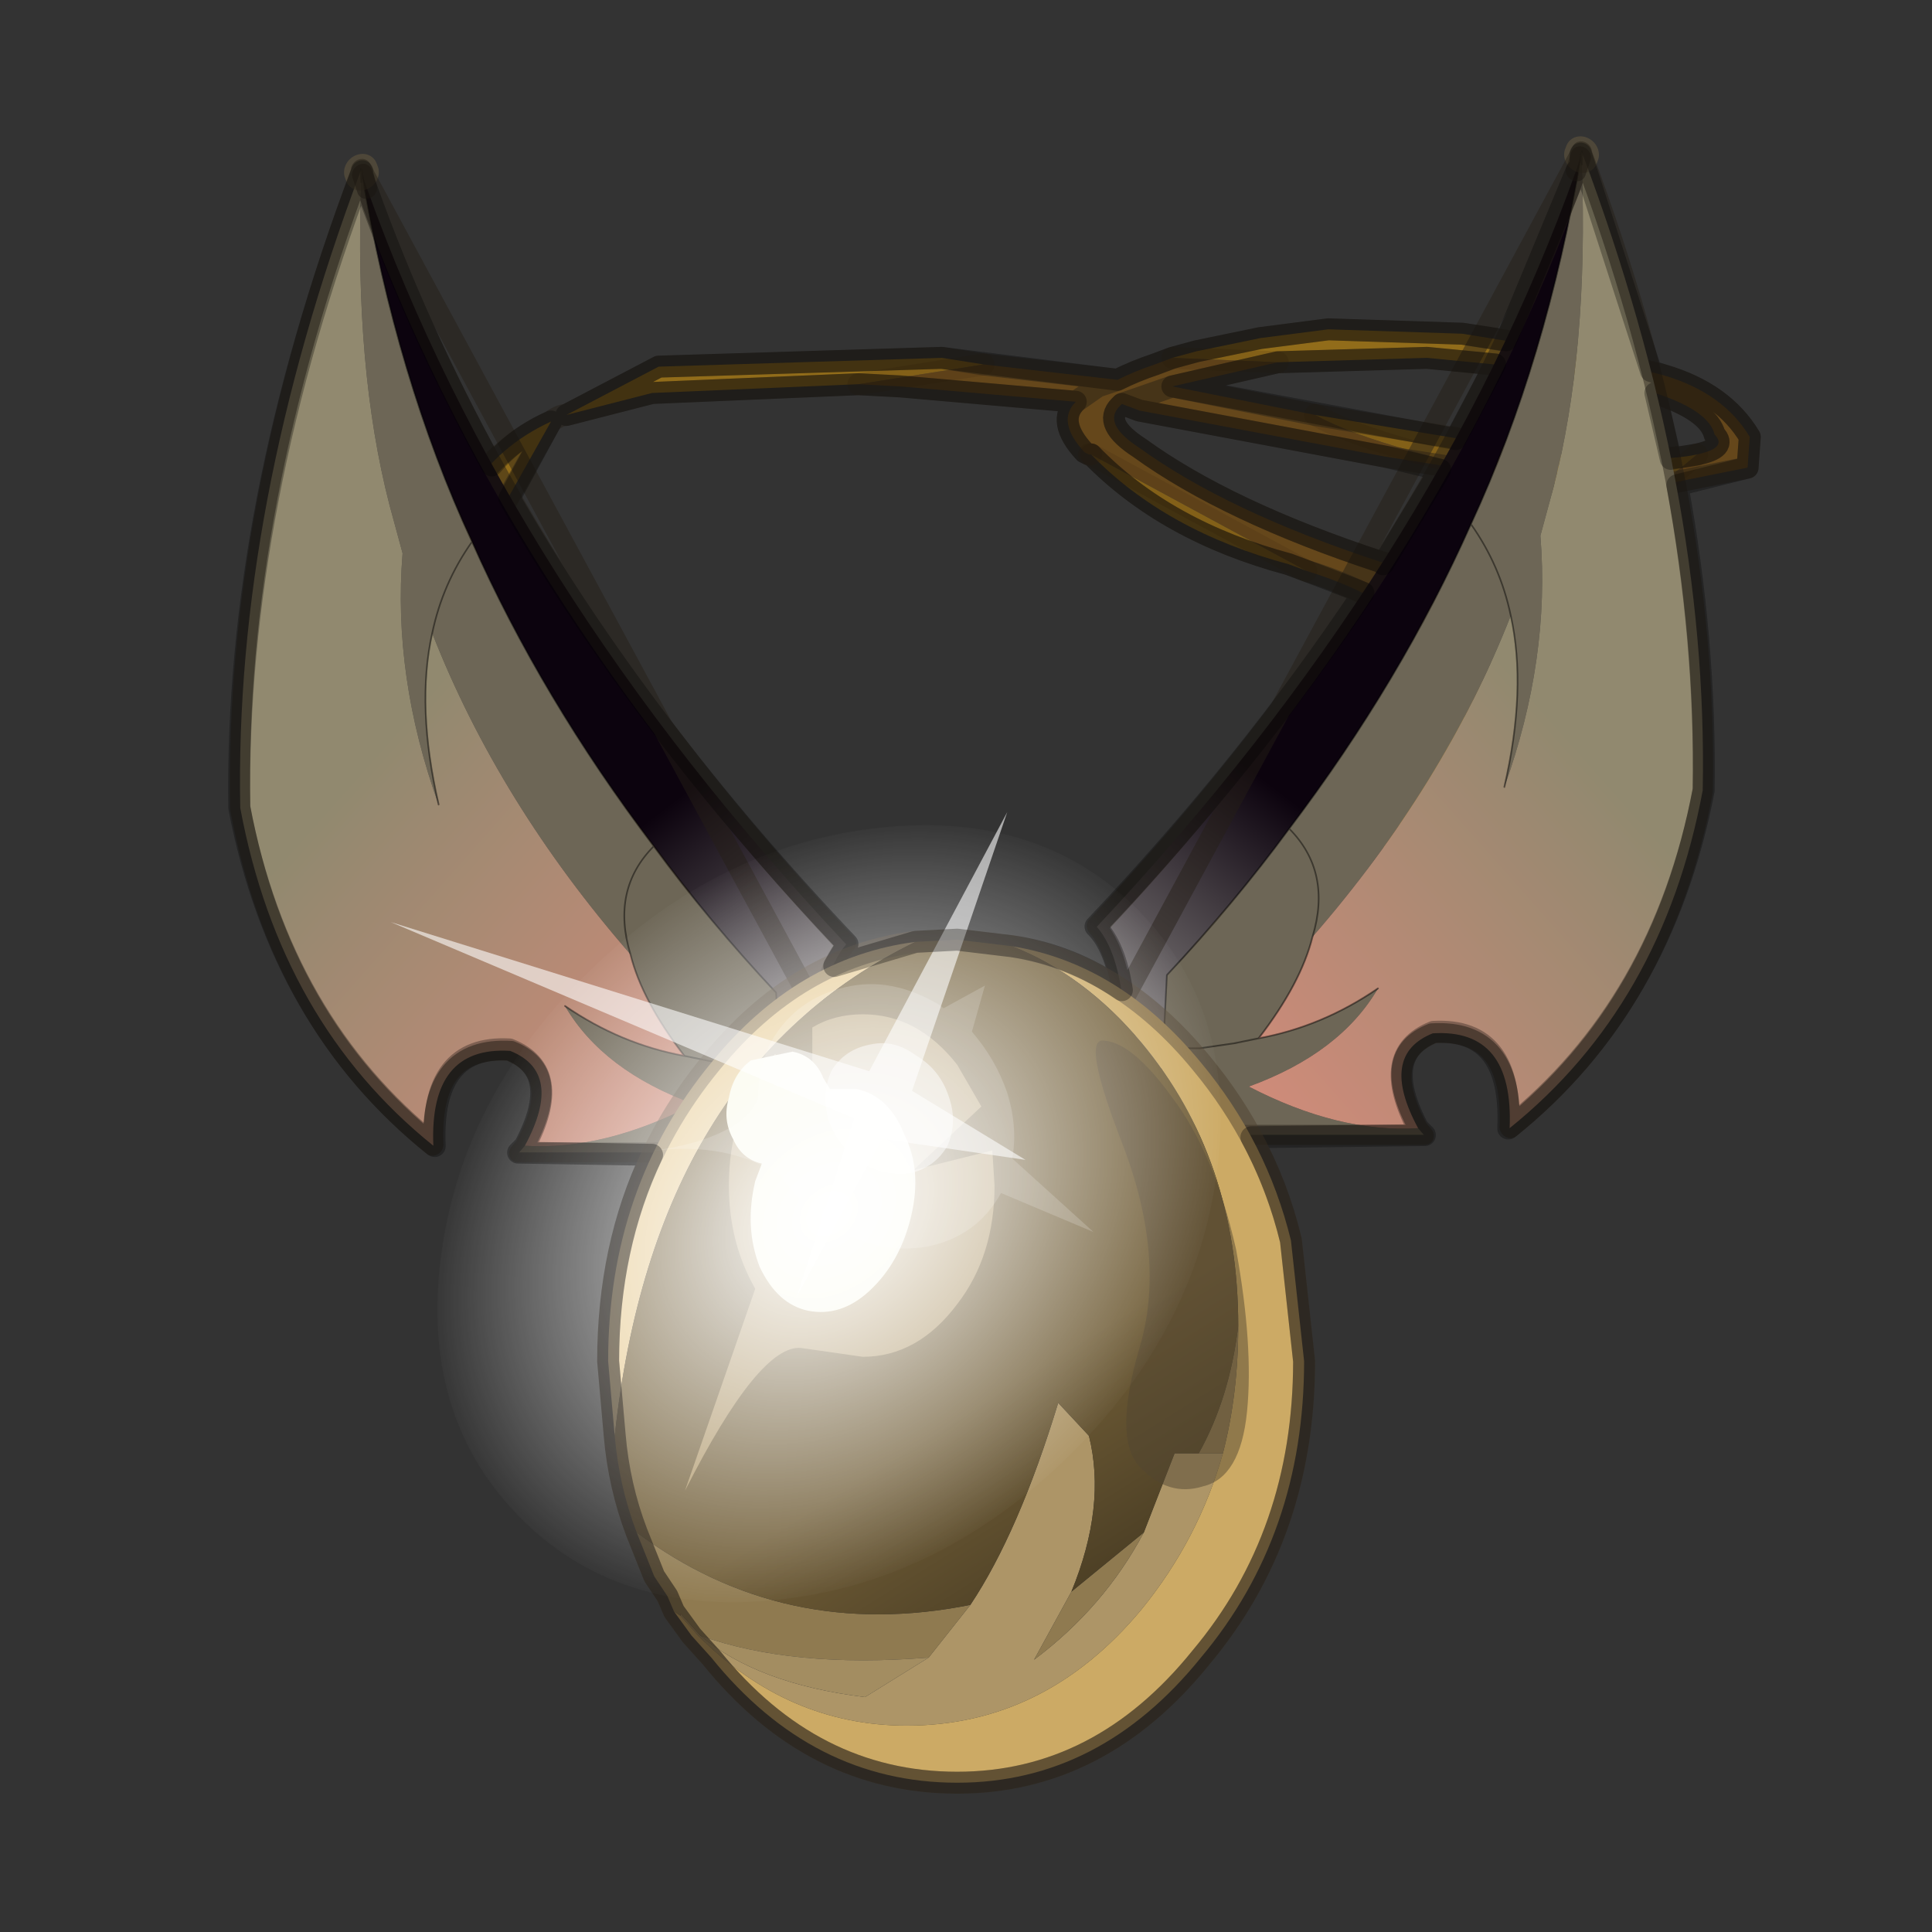 <?xml version="1.0" encoding="UTF-8" standalone="no"?>
<svg xmlns:xlink="http://www.w3.org/1999/xlink" height="440.0px" width="440.0px" xmlns="http://www.w3.org/2000/svg">
  <rect width="100%" height="100%" fill="#333333" stroke="none"/>
  <g transform="matrix(10.0, 0.0, 0.0, 10.0, 0.0, 0.0)">
    <use height="44.0" transform="matrix(1.0, 0.0, 0.0, 1.0, 0.0, 0.0)" width="44.0" xlink:href="#shape0"/>
    <use height="30.35" transform="matrix(-0.758, 0.0, 0.082, 0.758, 37.66, 3.105)" width="21.4" xlink:href="#sprite0"/>
    <use height="30.35" transform="matrix(0.758, 0.0, -0.082, 0.758, 6.59, 3.505)" width="21.4" xlink:href="#sprite0"/>
    <use height="19.7" transform="matrix(1.0, 0.0, 0.0, 1.0, 13.6, 21.15)" width="16.35" xlink:href="#shape2"/>
    <use height="34.8" transform="matrix(-0.407, 0.395, 0.311, 0.32, 20.55, 15.2)" width="34.8" xlink:href="#sprite1"/>
    <use height="20.95" transform="matrix(0.499, -0.237, 0.309, 0.553, 8.9, 21.0)" width="24.45" xlink:href="#sprite2"/>
    <use height="37.6" transform="matrix(1.0, 0.0, 0.0, 1.0, 5.2, 3.25)" width="34.9" xlink:href="#shape5"/>
  </g>
  <defs>
    <g id="shape0" transform="matrix(1.0, 0.0, 0.0, 1.0, 0.0, 0.0)">
      <path d="M44.0 44.0 L0.0 44.0 0.0 0.0 44.0 0.0 44.0 44.0" fill="#43adca" fill-opacity="0.0" fill-rule="evenodd" stroke="none"/>
      <path d="M26.7 8.15 L29.1 8.25 26.7 8.8 29.95 9.45 Q31.5 10.3 35.7 11.05 L31.55 10.4 25.95 9.35 25.55 9.2 25.5 9.25 Q25.1 9.65 25.95 10.2 27.95 11.65 31.45 12.8 L31.65 12.85 Q33.4 13.8 33.7 14.95 L33.8 15.95 32.4 17.1 Q33.8 14.25 29.75 13.0 L24.85 10.35 24.8 10.35 24.7 10.3 Q24.05 9.6 24.5 9.15 L20.5 8.8 19.55 8.75 22.4 8.3 25.45 8.65 Q25.85 8.45 26.3 8.3 L26.7 8.15 M34.55 8.35 L34.85 7.85 35.3 7.9 37.9 8.55 Q39.25 8.95 39.85 9.95 L39.8 10.65 37.8 11.05 38.65 10.35 Q39.35 10.2 39.05 9.9 38.8 8.85 34.55 8.35 M10.75 12.8 Q10.95 14.9 11.75 15.8 13.85 18.05 15.8 19.4 L12.15 17.5 Q11.3 16.75 10.75 15.8 9.4 13.55 10.55 11.5 L10.7 11.2 Q10.6 12.05 10.75 12.8 M24.5 9.15 L25.0 8.8 25.45 8.65 25.0 8.8 24.5 9.15 M26.7 8.8 L25.55 9.2 26.7 8.8" fill="#65471b" fill-rule="evenodd" stroke="none"/>
      <path d="M26.7 8.15 L27.25 8.0 28.7 7.7 30.25 7.5 33.3 7.6 34.85 7.85 34.55 8.35 32.5 8.15 29.1 8.25 26.7 8.15 M37.8 11.05 L37.6 11.1 35.7 11.05 Q31.5 10.3 29.95 9.45 L35.4 10.35 Q37.75 10.55 38.65 10.35 L37.8 11.05 M33.8 15.95 Q33.8 17.8 31.85 19.1 L28.65 20.95 26.65 21.75 26.65 20.95 Q28.25 20.5 29.7 19.7 31.55 18.75 32.4 17.15 L32.4 17.1 33.8 15.95 M29.75 13.0 L29.35 12.85 Q26.55 12.1 24.85 10.35 L29.75 13.0 M19.55 8.75 L14.85 8.95 12.9 9.45 15.0 8.35 21.45 8.15 22.4 8.3 19.55 8.75 M12.55 9.6 L10.75 12.8 Q10.6 12.05 10.7 11.2 11.35 10.15 12.55 9.6 M15.8 19.4 L15.8 20.4 Q13.35 19.35 12.15 17.5 L15.8 19.4 M28.65 20.95 L29.7 19.7 28.65 20.95" fill="#916c1a" fill-rule="evenodd" stroke="none"/>
      <path d="M34.85 7.85 L33.3 7.6 30.25 7.5 28.7 7.7 27.25 8.0 26.7 8.15 26.3 8.3 Q25.85 8.45 25.45 8.65 L22.4 8.3 21.45 8.15 15.0 8.35 12.9 9.45 Q12.75 9.45 12.55 9.6 L10.75 12.8 M29.1 8.25 L32.5 8.15 34.55 8.35 M34.85 7.85 L35.3 7.9 37.9 8.55 Q39.25 8.95 39.85 9.95 L39.8 10.65 37.8 11.05 37.6 11.1 35.7 11.05 31.55 10.4 25.95 9.35 25.55 9.2 25.5 9.25 Q25.1 9.65 25.95 10.2 27.95 11.65 31.45 12.8 L31.65 12.85 Q33.4 13.8 33.7 14.95 L33.8 15.95 Q33.8 17.8 31.85 19.1 L28.65 20.95 26.65 21.75 M26.65 20.95 Q28.25 20.5 29.7 19.7 31.55 18.75 32.4 17.15 L32.4 17.1 Q33.8 14.25 29.75 13.0 L29.35 12.85 Q26.55 12.1 24.85 10.35 M24.8 10.35 L24.7 10.3 Q24.05 9.6 24.5 9.15 L20.5 8.8 19.55 8.75 14.85 8.95 12.9 9.45 M10.7 11.2 Q11.35 10.15 12.55 9.6 M38.65 10.35 Q39.35 10.2 39.05 9.9 38.8 8.85 34.55 8.35 M38.65 10.35 Q37.75 10.55 35.4 10.35 L29.95 9.45 M25.45 8.65 L25.0 8.8 24.5 9.15 M25.55 9.2 L26.7 8.8 29.1 8.25 M26.7 8.8 L29.95 9.45" fill="none" stroke="#251e16" stroke-linecap="round" stroke-linejoin="round" stroke-opacity="0.471" stroke-width="0.5"/>
      <path d="M26.7 8.15 L29.1 8.25 M34.55 8.35 L34.85 7.85 M37.8 11.05 L38.65 10.35 M29.95 9.45 Q31.5 10.3 35.7 11.05 M22.4 8.3 L19.55 8.75 M29.7 19.7 L28.65 20.95 M32.4 17.1 L33.8 15.95 M24.85 10.35 L29.75 13.0 M12.15 17.5 L15.8 19.4 M10.7 11.2 Q10.6 12.05 10.75 12.8" fill="none" stroke="#382510" stroke-linecap="round" stroke-linejoin="round" stroke-opacity="0.153" stroke-width="0.5"/>
      <path d="M24.85 10.35 L24.8 10.35 M10.75 12.8 Q10.95 14.9 11.75 15.8 13.85 18.05 15.8 19.4 M15.8 20.4 Q13.35 19.35 12.15 17.5 11.3 16.75 10.75 15.8 9.4 13.55 10.55 11.5 L10.7 11.2" fill="none" stroke="#382510" stroke-linecap="round" stroke-linejoin="round" stroke-opacity="0.2" stroke-width="0.5"/>
    </g>
    <g id="sprite0" transform="matrix(1.0, 0.0, 0.0, 1.0, -13.15, 22.3)">
      <use height="30.35" transform="matrix(1.0, 0.0, 0.0, 1.0, 13.15, -22.3)" width="21.4" xlink:href="#shape1"/>
    </g>
    <g id="shape1" transform="matrix(1.0, 0.0, 0.0, 1.0, -13.15, 22.3)">
      <path d="M15.35 -21.8 L15.35 -21.85 15.35 -21.8" fill="#91896f" fill-rule="evenodd" stroke="none"/>
      <path d="M15.35 -21.85 L15.4 -21.75 15.4 -21.7 15.35 -21.8 15.4 -21.7 15.4 -21.45 15.4 -21.7 Q17.1 -15.55 19.9 -10.65 22.5 -5.95 26.35 -1.5 28.25 0.75 30.5 2.9 L30.85 5.1 31.0 5.95 34.2 7.2 29.9 7.7 29.7 7.7 23.3 7.7 23.45 7.5 Q25.85 7.65 28.4 6.25 25.55 5.25 24.2 3.3 26.0 4.45 27.95 4.8 26.5 3.15 26.0 1.75 21.55 -2.8 19.0 -7.9 18.75 -5.7 19.75 -2.75 17.95 -6.6 17.85 -10.3 L17.3 -11.75 Q15.8 -15.85 15.4 -21.45 L15.35 -21.8 15.35 -21.85 M30.85 5.1 L29.75 5.1 28.7 4.95 27.95 4.8 28.7 4.95 29.75 5.1 30.85 5.1 M19.9 -10.65 Q19.15 -9.4 19.0 -7.9 19.15 -9.4 19.9 -10.65 M26.0 1.75 Q25.2 -0.2 26.35 -1.5 25.2 -0.2 26.0 1.75" fill="#6d6656" fill-rule="evenodd" stroke="none"/>
      <path d="M15.4 -21.75 L15.4 -21.7 15.6 -21.25 Q21.15 -9.35 32.45 1.45 31.75 2.35 31.95 4.8 L34.2 5.55 34.25 5.7 34.55 7.35 34.2 7.2 31.0 5.95 30.85 5.1 30.5 2.9 Q28.25 0.75 26.35 -1.5 22.5 -5.95 19.9 -10.65 17.1 -15.55 15.4 -21.7 L15.4 -21.75" fill="url(#gradient0)" fill-rule="evenodd" stroke="none"/>
      <path d="M23.45 7.5 Q24.4 5.3 22.7 4.65 20.25 4.5 20.7 7.5 15.7 3.8 13.8 -2.65 12.65 -11.65 15.35 -21.8 L15.4 -21.45 Q15.8 -15.85 17.3 -11.75 L17.85 -10.3 Q17.95 -6.6 19.75 -2.75 18.75 -5.7 19.0 -7.9 21.55 -2.8 26.0 1.75 26.5 3.15 27.95 4.8 26.0 4.45 24.2 3.3 25.55 5.25 28.4 6.25 25.85 7.65 23.45 7.5" fill="url(#gradient1)" fill-rule="evenodd" stroke="none"/>
      <path d="M15.35 -21.85 L15.4 -21.75 15.4 -21.7 15.4 -21.75 M34.55 7.35 L34.2 7.2 M15.35 -21.85 L15.35 -21.8 15.4 -21.45 15.4 -21.7 Q17.1 -15.55 19.9 -10.65 22.5 -5.95 26.35 -1.5 28.25 0.75 30.5 2.9 L30.85 5.1 31.0 5.95 34.2 7.2 M19.0 -7.9 Q18.75 -5.7 19.75 -2.75 M19.0 -7.9 Q19.15 -9.4 19.9 -10.65 M27.95 4.8 L28.7 4.95 29.75 5.1 30.85 5.1 M24.2 3.3 Q26.0 4.45 27.95 4.8 26.5 3.15 26.0 1.75 M26.35 -1.5 Q25.2 -0.2 26.0 1.75" fill="none" stroke="#000000" stroke-linecap="round" stroke-linejoin="round" stroke-opacity="0.451" stroke-width="0.05"/>
      <path d="M15.35 -21.8 L15.4 -21.7" fill="none" stroke="#6b5c40" stroke-linecap="round" stroke-linejoin="round" stroke-opacity="0.502" stroke-width="1.0"/>
      <path d="M15.4 -21.7 L15.6 -21.25" fill="none" stroke="#251e16" stroke-linecap="round" stroke-linejoin="round" stroke-opacity="0.471" stroke-width="0.6"/>
      <path d="M15.6 -21.25 Q21.15 -9.35 32.45 1.45 31.75 2.35 31.95 4.8 L34.2 5.55 M34.2 7.2 L29.9 7.7 29.7 7.7 23.3 7.7 23.45 7.5 Q24.4 5.3 22.7 4.65 20.25 4.5 20.7 7.5 15.7 3.8 13.8 -2.65 12.65 -11.65 15.35 -21.8 L15.35 -21.85 Z" fill="none" stroke="#251e16" stroke-linecap="round" stroke-linejoin="round" stroke-opacity="0.471" stroke-width="0.6"/>
    </g>
    <linearGradient gradientTransform="matrix(-0.009, -0.006, -0.006, 0.005, 60.35, -19.75)" gradientUnits="userSpaceOnUse" id="gradient0" spreadMethod="pad" x1="-819.2" x2="819.2">
      <stop offset="0.0" stop-color="#ebebe0"/>
      <stop offset="1.0" stop-color="#0c030e"/>
    </linearGradient>
    <linearGradient gradientTransform="matrix(0.008, 0.007, -0.007, 0.009, 25.7, -0.45)" gradientUnits="userSpaceOnUse" id="gradient1" spreadMethod="pad" x1="-819.2" x2="819.2">
      <stop offset="0.0" stop-color="#91896f"/>
      <stop offset="1.0" stop-color="#d98b7b"/>
    </linearGradient>
    <g id="shape2" transform="matrix(1.0, 0.0, 0.0, 1.0, -13.6, -21.15)">
      <path d="M22.1 36.55 Q23.2 34.9 24.1 31.95 L24.8 32.7 Q25.2 34.3 24.4 36.25 L23.55 37.8 Q25.15 36.6 26.05 34.9 L26.75 33.1 27.3 33.1 27.85 33.1 Q27.3 35.05 26.0 36.65 23.8 39.3 20.65 39.3 17.95 39.3 15.9 37.25 L15.5 36.8 15.5 36.75 15.95 37.25 Q17.25 38.35 19.7 38.65 L21.15 37.75 22.1 36.55" fill="#ad9567" fill-rule="evenodd" stroke="none"/>
      <path d="M28.2 30.2 Q28.2 26.4 26.0 23.75 24.7 22.2 23.05 21.55 25.5 21.95 27.35 24.2 28.85 26.0 29.4 28.25 L29.7 31.0 Q29.7 34.95 27.35 37.75 25.05 40.6 21.8 40.6 18.5 40.6 16.2 37.75 L15.75 37.25 15.35 36.7 15.5 36.8 15.9 37.25 Q17.95 39.3 20.65 39.3 23.8 39.3 26.0 36.65 27.3 35.05 27.85 33.1 28.2 31.75 28.2 30.2" fill="#ccaa65" fill-rule="evenodd" stroke="none"/>
      <path d="M14.5 34.9 Q17.85 37.4 22.1 36.55 L21.15 37.75 Q18.05 38.0 15.95 37.25 L15.5 36.75 15.5 36.8 15.35 36.7 15.2 36.35 14.9 35.9 14.5 34.9 M24.4 36.25 L26.05 34.9 Q25.15 36.6 23.55 37.8 L24.4 36.25 M27.3 33.1 Q28.0 31.85 28.2 30.2 28.2 31.75 27.85 33.1 L27.3 33.1" fill="#8f7a50" fill-rule="evenodd" stroke="none"/>
      <path d="M15.95 37.25 Q18.05 38.0 21.15 37.75 L19.7 38.65 Q17.25 38.35 15.95 37.25" fill="#a38d61" fill-rule="evenodd" stroke="none"/>
      <path d="M20.85 21.45 Q14.9 24.35 14.0 32.7 L13.85 31.0 Q13.85 27.05 16.2 24.2 18.15 21.8 20.85 21.45" fill="#e6ca91" fill-rule="evenodd" stroke="none"/>
      <path d="M23.05 21.55 Q24.7 22.2 26.0 23.75 28.2 26.4 28.2 30.2 28.0 31.85 27.3 33.1 L26.75 33.1 26.05 34.9 24.4 36.25 Q25.2 34.3 24.8 32.7 L24.1 31.95 Q23.2 34.9 22.1 36.55 17.85 37.4 14.5 34.9 14.1 33.85 14.0 32.7 14.9 24.35 20.85 21.45 L21.8 21.4 23.05 21.55" fill="url(#gradient2)" fill-rule="evenodd" stroke="none"/>
      <path d="M23.05 21.55 L21.8 21.4 20.85 21.45 M14.0 32.7 Q14.1 33.85 14.5 34.9 M15.35 36.7 L15.75 37.25 16.2 37.75 Q18.5 40.6 21.8 40.6 25.05 40.6 27.35 37.75 29.7 34.95 29.7 31.0 L29.4 28.25 Q28.85 26.0 27.35 24.2 25.5 21.95 23.05 21.55 M15.35 36.7 L15.2 36.35 14.9 35.9 14.5 34.9 M14.0 32.7 L13.85 31.0 Q13.85 27.05 16.2 24.2 18.15 21.8 20.85 21.45" fill="none" stroke="#504330" stroke-linecap="round" stroke-linejoin="round" stroke-opacity="0.502" stroke-width="0.5"/>
      <path d="M22.65 27.0 Q22.65 28.6 21.8 29.7 20.9 30.9 19.65 30.9 L18.25 30.7 Q17.3 30.6 15.6 33.95 L17.2 29.35 Q16.6 28.3 16.6 27.0 16.6 25.35 17.5 24.25 L17.65 24.0 18.5 25.0 18.5 23.4 Q19.0 23.1 19.65 23.1 20.9 23.1 21.8 24.25 L22.35 25.2 20.8 26.65 22.6 26.2 22.65 27.0" fill="#ad9567" fill-rule="evenodd" stroke="none"/>
      <path d="M20.75 27.7 Q20.5 28.75 19.8 29.4 19.15 30.0 18.4 29.85 17.7 29.7 17.3 28.85 16.95 27.95 17.2 26.9 L17.35 26.5 Q16.9 26.4 16.7 25.95 16.45 25.5 16.6 25.0 16.7 24.45 17.1 24.15 L18.05 23.95 Q18.55 24.05 18.75 24.55 L18.9 24.8 19.5 24.8 Q20.25 24.95 20.6 25.85 21.0 26.65 20.75 27.7" fill="#f8f8e4" fill-rule="evenodd" stroke="none"/>
      <path d="M27.4 33.85 Q26.6 34.1 25.95 33.4 25.35 32.75 25.95 30.7 26.55 28.7 25.6 26.15 24.6 23.6 25.15 23.7 25.8 23.75 26.7 25.0 27.65 26.25 28.15 28.45 28.55 30.65 28.4 32.15 28.25 33.65 27.4 33.85" fill="#524731" fill-opacity="0.49" fill-rule="evenodd" stroke="none"/>
    </g>
    <linearGradient gradientTransform="matrix(0.002, 0.003, -0.008, 0.005, 23.65, 34.6)" gradientUnits="userSpaceOnUse" id="gradient2" spreadMethod="pad" x1="-819.2" x2="819.2">
      <stop offset="0.0" stop-color="#705d37"/>
      <stop offset="1.0" stop-color="#453921"/>
    </linearGradient>
    <g id="sprite1" transform="matrix(1.0, 0.0, 0.0, 1.0, 0.0, 0.0)">
      <use height="34.8" transform="matrix(1.0, 0.0, 0.0, 1.0, 0.0, 0.0)" width="34.8" xlink:href="#shape3"/>
    </g>
    <g id="shape3" transform="matrix(1.0, 0.0, 0.0, 1.0, 0.0, 0.0)">
      <path d="M17.4 34.8 Q10.2 34.8 5.1 29.7 0.0 24.6 0.0 17.4 0.0 10.2 5.1 5.1 10.2 0.0 17.4 0.0 24.6 0.0 29.7 5.1 34.8 10.2 34.8 17.4 34.8 24.6 29.7 29.7 24.6 34.8 17.4 34.8" fill="url(#gradient3)" fill-rule="evenodd" stroke="none"/>
    </g>
    <radialGradient cx="0" cy="0" gradientTransform="matrix(0.022, 0.0, 0.0, 0.022, 17.4, 17.4)" gradientUnits="userSpaceOnUse" id="gradient3" r="819.2" spreadMethod="pad">
      <stop offset="0.0" stop-color="#ffffff"/>
      <stop offset="0.988" stop-color="#ffffff" stop-opacity="0.0"/>
    </radialGradient>
    <g id="sprite2" transform="matrix(1.0, 0.0, 0.0, 1.0, 0.0, 0.0)">
      <use height="20.95" transform="matrix(1.0, 0.0, 0.0, 1.0, 0.0, 0.0)" width="24.45" xlink:href="#shape4"/>
    </g>
    <g id="shape4" transform="matrix(1.0, 0.0, 0.0, 1.0, 0.0, 0.0)">
      <path d="M14.85 11.4 Q15.8 11.6 16.25 12.45 16.85 13.3 16.6 14.35 16.4 15.3 15.55 15.9 14.65 16.4 13.65 16.2 12.65 15.9 12.1 15.1 11.6 14.2 11.8 13.2 12.1 12.2 12.9 11.65 13.8 11.15 14.85 11.4" fill="#ffffff" fill-opacity="0.588" fill-rule="evenodd" stroke="none"/>
      <path d="M14.85 11.4 Q13.8 11.15 12.9 11.65 12.1 12.2 11.8 13.2 11.6 14.2 12.1 15.1 12.65 15.9 13.65 16.2 14.65 16.4 15.55 15.9 16.4 15.3 16.6 14.35 16.85 13.3 16.25 12.45 15.8 11.6 14.85 11.4 M18.2 11.35 L20.15 11.25 18.75 12.55 Q19.05 13.8 18.8 15.05 18.5 16.35 17.65 17.3 L19.1 20.95 16.55 18.25 Q14.8 19.3 12.8 18.85 10.8 18.35 9.75 16.65 9.05 15.5 8.95 14.3 7.75 12.35 4.85 11.5 8.3 12.45 9.7 11.4 10.3 10.4 11.35 9.75 13.1 8.75 15.1 9.15 16.95 9.5 18.1 11.15 L18.2 11.35" fill="#ffffff" fill-opacity="0.176" fill-rule="evenodd" stroke="none"/>
      <path d="M15.4 13.55 L18.1 17.55 13.35 14.65 7.05 18.5 12.75 13.55 0.0 0.0 14.25 12.25 24.45 5.95 15.4 13.55" fill="#ffffff" fill-opacity="0.588" fill-rule="evenodd" stroke="none"/>
    </g>
    <g id="shape5" transform="matrix(1.0, 0.0, 0.0, 1.0, -5.2, -3.25)">
      <path d="M36.0 3.55 L36.0 3.5 37.6 8.45 37.9 8.55 Q39.25 8.95 39.85 9.95 L39.8 10.65 38.2 11.05 Q38.85 14.6 38.8 18.0 37.85 22.9 34.35 25.7 34.45 23.4 32.65 23.5 31.4 24.0 32.3 25.7 L32.45 25.85 28.5 25.9 Q29.1 27.0 29.4 28.25 L29.7 31.0 Q29.7 34.95 27.35 37.75 25.05 40.6 21.8 40.6 18.5 40.6 16.2 37.75 L15.75 37.25 15.35 36.7 15.2 36.35 14.9 35.9 14.5 34.9 Q14.1 33.85 14.0 32.7 L13.85 31.0 Q13.85 28.4 14.85 26.3 L11.8 26.25 11.95 26.1 Q12.85 24.4 11.6 23.9 9.8 23.8 9.9 26.1 6.4 23.3 5.45 18.4 5.35 11.55 8.25 3.9 L8.25 3.95 8.3 4.15 8.35 4.3 Q9.5 7.5 11.2 10.6 11.75 9.95 12.55 9.6 L11.6 11.35 Q14.6 16.55 19.3 21.5 L19.0 22.0 20.85 21.45 21.8 21.4 23.05 21.55 Q24.4 21.75 25.55 22.55 25.4 21.55 24.95 21.1 28.45 17.4 31.05 13.5 L29.75 13.0 29.35 12.85 Q26.55 12.1 24.85 10.35 L24.8 10.35 24.7 10.3 Q24.05 9.6 24.5 9.15 L20.5 8.8 19.55 8.75 14.85 8.95 12.9 9.45 15.0 8.35 21.45 8.15 25.45 8.65 Q25.85 8.45 26.3 8.3 L26.7 8.15 27.25 8.0 28.7 7.7 30.25 7.5 33.3 7.6 34.3 7.75 35.9 3.9 36.0 3.75 36.0 3.55 M33.15 10.0 L26.7 8.8 29.1 8.25 32.5 8.15 34.05 8.3 33.15 10.0 M32.8 10.7 L31.5 12.85 31.45 12.8 Q27.95 11.65 25.95 10.2 25.1 9.65 25.5 9.25 L25.55 9.2 25.95 9.35 31.55 10.4 32.8 10.7 M38.05 10.45 L37.7 8.95 Q38.9 9.35 39.05 9.9 39.35 10.2 38.65 10.35 L38.05 10.45" fill="none" stroke="#000000" stroke-linecap="round" stroke-linejoin="round" stroke-opacity="0.302" stroke-width="0.5"/>
    </g>
  </defs>
</svg>
